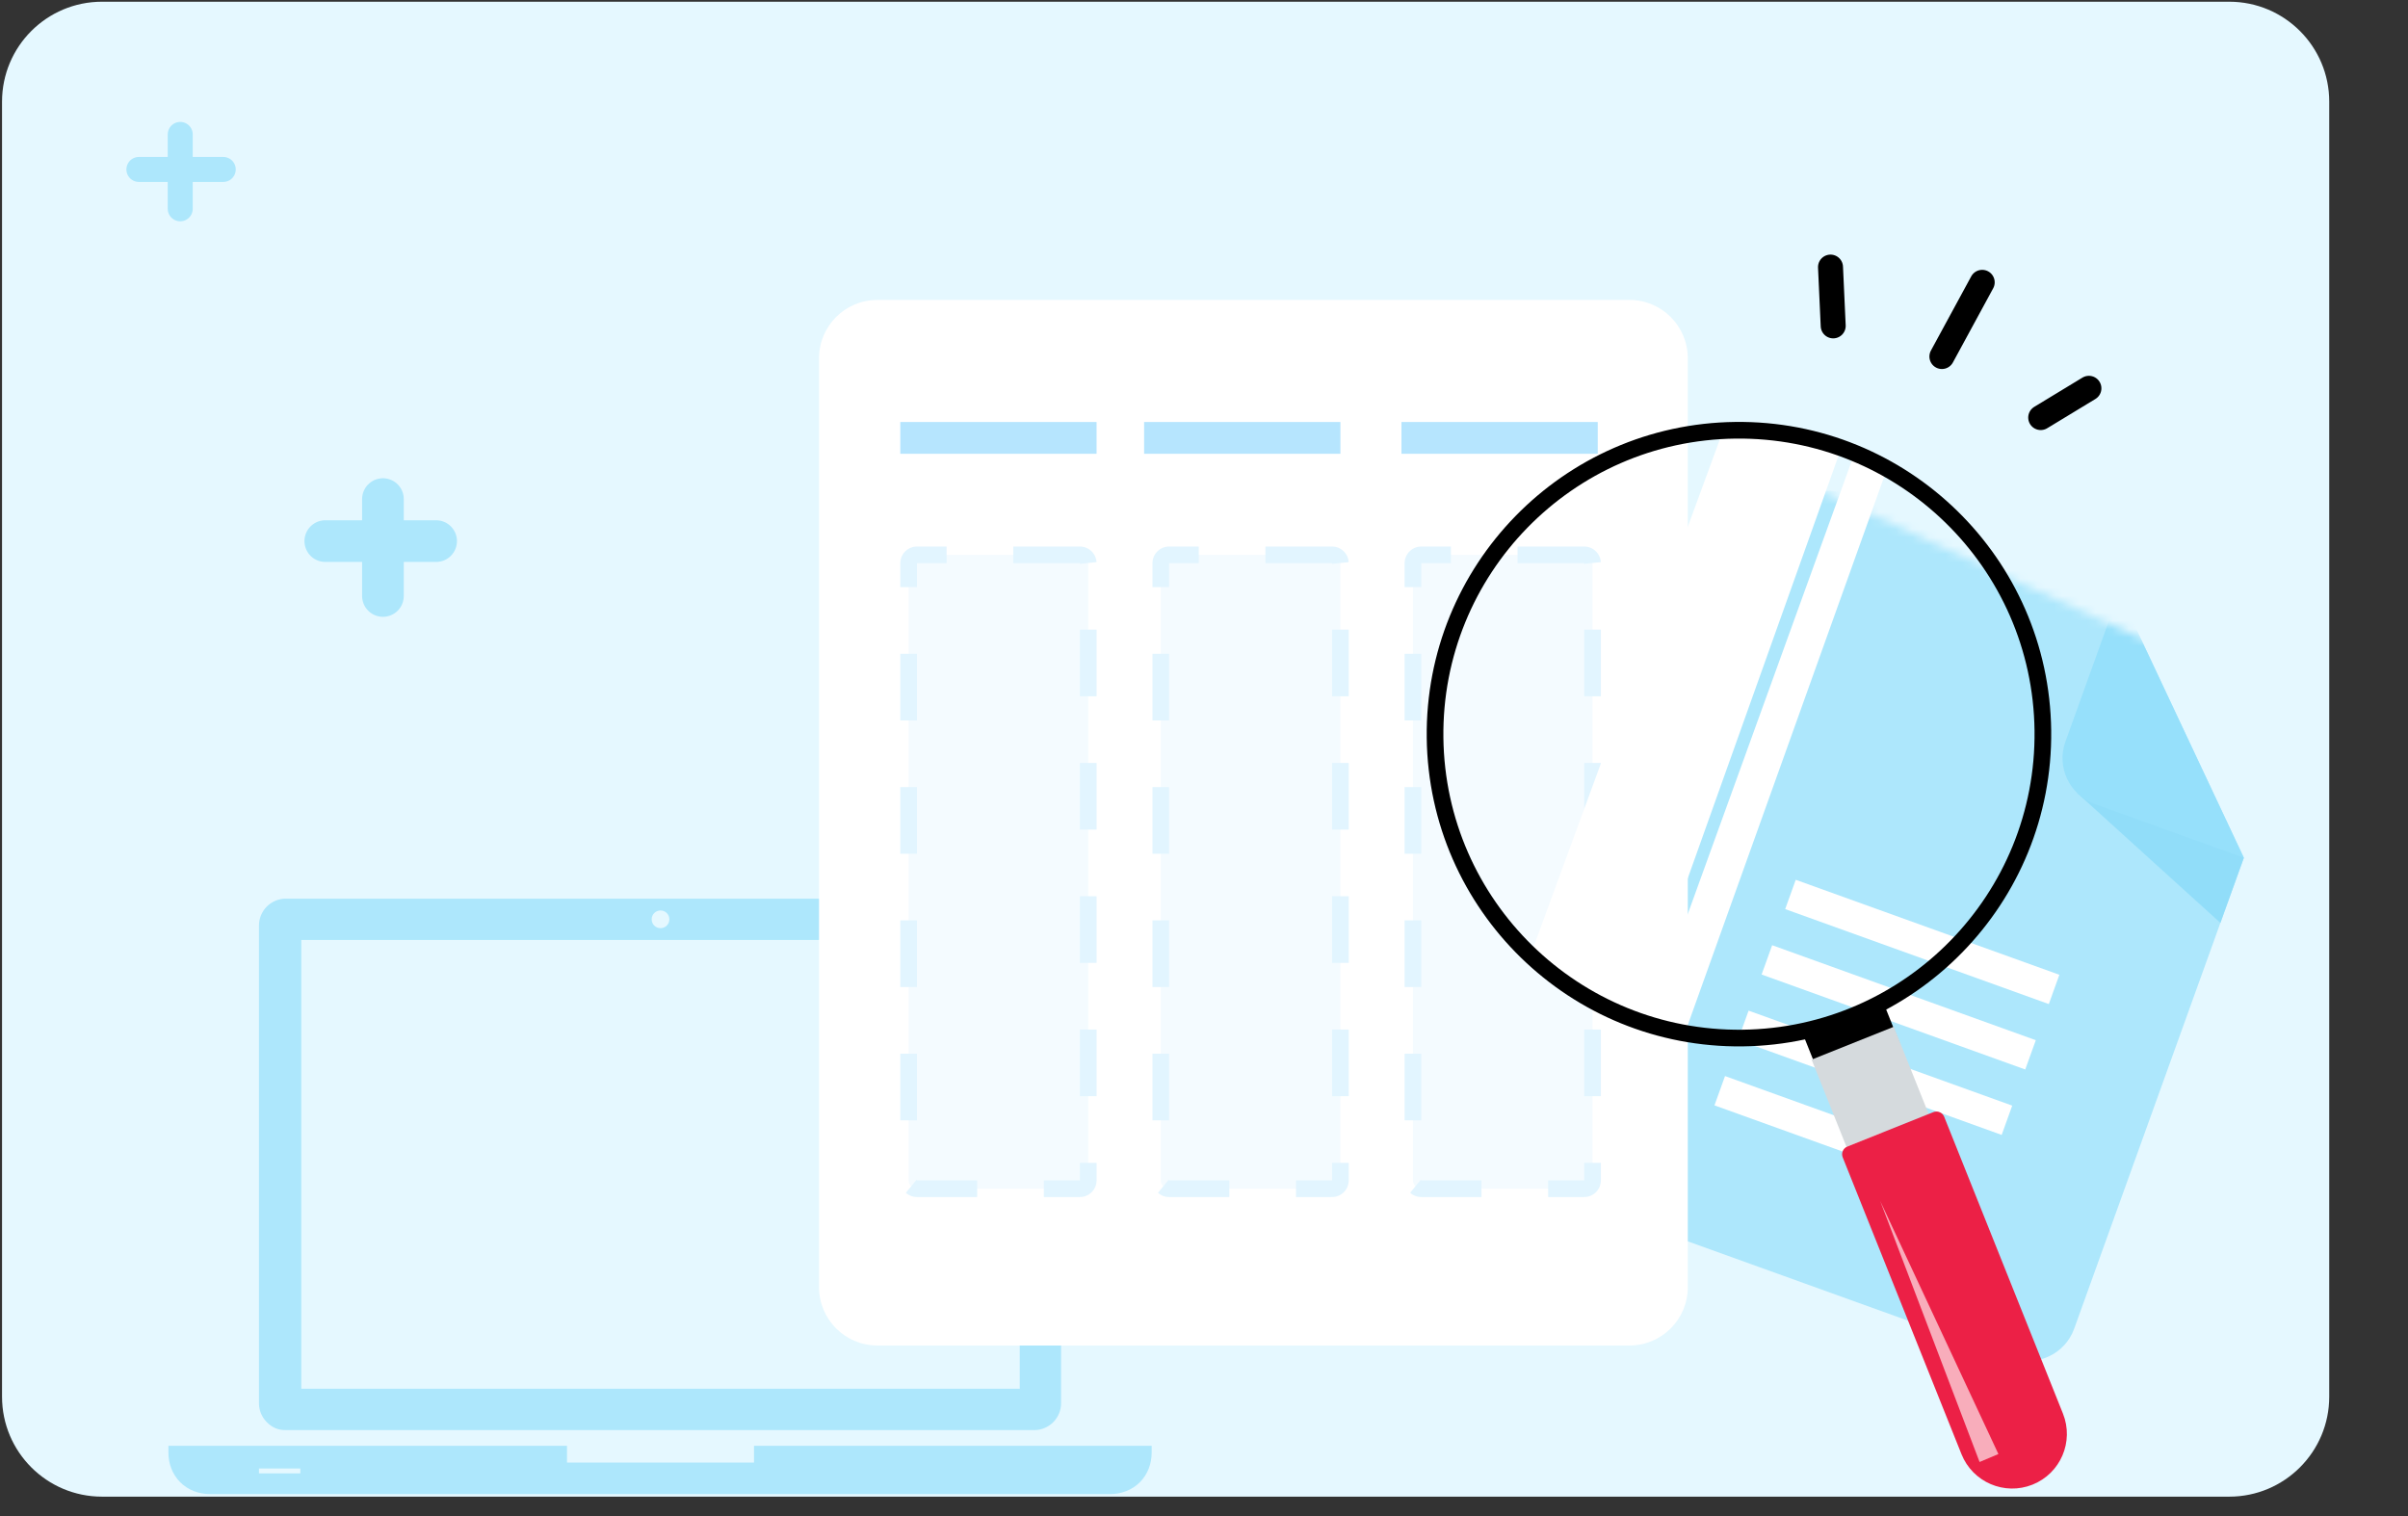 <svg width="289" height="182" viewBox="0 0 289 182" fill="none" xmlns="http://www.w3.org/2000/svg">
<rect x="0" y="0" width="289" height="182" fill="#333333" stroke="none"/>
<path d="M267.547 0.206H12.244C5.616 0.206 0.244 5.579 0.244 12.206V167.632C0.244 174.259 5.616 179.632 12.244 179.632H267.547C274.174 179.632 279.547 174.259 279.547 167.632V12.206C279.547 5.579 274.174 0.206 267.547 0.206Z" fill="#E5F8FF"/>
<path d="M233.061 42.791L237.897 33.887" stroke="black" stroke-width="3" stroke-linecap="round"/>
<path d="M220.015 39.111L219.692 32.058" stroke="black" stroke-width="3" stroke-linecap="round"/>
<path d="M244.92 50.116L250.703 46.606" stroke="black" stroke-width="3" stroke-linecap="round"/>
<mask id="mask0_979_592" style="mask-type:luminance" maskUnits="userSpaceOnUse" x="168" y="53" width="121" height="121">
<path d="M288.637 91.196L206.133 53.262L168.199 135.766L250.703 173.7L288.637 91.196Z" fill="white"/>
</mask>
<g mask="url(#mask0_979_592)">
<path d="M269.3 102.95L248.934 159.479C247.838 162.519 244.485 164.094 241.447 162.999L190.579 144.672C187.539 143.576 185.963 140.225 187.059 137.186L213.873 62.762C214.968 59.721 218.319 58.146 221.36 59.241L254.331 71.121L269.3 102.95Z" fill="#ADE7FC"/>
<path d="M247.158 116.996L215.518 105.595L214.252 109.112L245.892 120.511L247.158 116.996Z" fill="white"/>
<path d="M244.33 124.848L212.689 113.447L211.422 116.964L243.063 128.363L244.33 124.848Z" fill="white"/>
<path d="M241.5 132.7L209.86 121.3L208.594 124.816L240.234 136.215L241.5 132.7Z" fill="white"/>
<path d="M229.533 137.259L207.031 129.152L205.764 132.668L228.266 140.775L229.533 137.259Z" fill="white"/>
<path d="M249.276 95.162L266.484 110.767L269.3 102.95L259.063 95.44L249.276 95.162Z" fill="#91DDF9"/>
<path d="M269.3 102.95L251.404 96.503C248.364 95.407 246.788 92.056 247.884 89.016L254.331 71.12L269.3 102.95Z" fill="#96E0FB"/>
</g>
<path d="M90.495 173.534V175.543H68.051V173.534H20.213V174.36C20.213 175.661 20.685 176.959 21.631 177.905C22.576 178.849 23.876 179.323 25.176 179.323H133.256C134.557 179.323 135.855 178.851 136.801 177.905C137.745 176.961 138.219 175.661 138.219 174.36V173.534H90.495ZM36.042 176.841H31.081V176.251H36.042V176.841Z" fill="#ADE7FC"/>
<path d="M34.269 171.643H124.158C124.984 171.643 125.813 171.289 126.403 170.699C126.993 170.109 127.347 169.281 127.347 168.455V111.047C127.347 110.221 126.993 109.393 126.403 108.803C125.813 108.213 124.984 107.859 124.158 107.859H34.269C33.443 107.859 32.615 108.213 32.025 108.803C31.435 109.393 31.081 110.221 31.081 111.047V168.453C31.081 169.279 31.435 170.107 32.025 170.697C32.733 171.408 33.443 171.643 34.269 171.643ZM79.273 109.277C79.863 109.277 80.335 109.749 80.335 110.339C80.335 110.929 79.863 111.401 79.273 111.401C78.683 111.401 78.211 110.929 78.211 110.339C78.211 109.749 78.683 109.277 79.273 109.277ZM36.16 112.82H122.389V166.683H36.16V112.82Z" fill="#ADE7FC"/>
<path d="M195.563 35.999H105.296C101.43 35.999 98.296 39.133 98.296 42.999V154.49C98.296 158.356 101.43 161.49 105.296 161.49H195.563C199.429 161.49 202.563 158.356 202.563 154.49V42.999C202.563 39.133 199.429 35.999 195.563 35.999Z" fill="white"/>
<path d="M129.608 66.596H110.05C109.498 66.596 109.05 67.044 109.05 67.596V141.673C109.05 142.226 109.498 142.673 110.05 142.673H129.608C130.161 142.673 130.608 142.226 130.608 141.673V67.596C130.608 67.044 130.161 66.596 129.608 66.596Z" fill="#F4FBFF" stroke="#E2F5FF" stroke-width="2" stroke-dasharray="8 8"/>
<path d="M159.87 66.596H140.312C139.76 66.596 139.312 67.044 139.312 67.596V141.673C139.312 142.226 139.76 142.673 140.312 142.673H159.87C160.422 142.673 160.87 142.226 160.87 141.673V67.596C160.87 67.044 160.422 66.596 159.87 66.596Z" fill="#F4FBFF" stroke="#E2F5FF" stroke-width="2" stroke-dasharray="8 8"/>
<path d="M190.133 66.596H170.575C170.023 66.596 169.575 67.044 169.575 67.596V141.673C169.575 142.226 170.023 142.673 170.575 142.673H190.133C190.685 142.673 191.133 142.226 191.133 141.673V67.596C191.133 67.044 190.685 66.596 190.133 66.596Z" fill="#F4FBFF" stroke="#E2F5FF" stroke-width="2" stroke-dasharray="8 8"/>
<path d="M131.608 50.651H108.05V54.465H131.608V50.651Z" fill="#B6E5FE"/>
<path d="M160.87 50.651H137.312V54.465H160.87V50.651Z" fill="#B6E5FE"/>
<path d="M191.757 50.651H168.199V54.465H191.757V50.651Z" fill="#B6E5FE"/>
<path d="M206.85 51.547L213.797 51.465L220.942 53.89L196.774 121.631L189.806 119.517L183.312 115.662L206.85 51.547Z" fill="white"/>
<path d="M222.423 54.811L224.602 55.669L226.379 56.531L201.915 124.827L199.439 124.316L197.848 122.731L222.423 54.811Z" fill="white"/>
<path d="M225.822 119.791L216.189 123.646L218.374 129.106L228.007 125.251L225.822 119.791Z" fill="black"/>
<path d="M227.282 123.236L217.424 127.181L221.614 137.652L231.472 133.707L227.282 123.236Z" fill="#D5DADD"/>
<path d="M221.157 138.911C220.951 138.399 221.201 137.817 221.714 137.611L232.034 133.482C232.546 133.277 233.128 133.526 233.334 134.039L247.589 169.664C248.935 173.027 247.3 176.844 243.937 178.189C240.575 179.535 236.758 177.9 235.412 174.537L221.157 138.911Z" fill="#EC2046"/>
<path opacity="0.63" d="M237.583 175.473L225.655 144.146L239.841 174.517L237.583 175.473Z" fill="white"/>
<path d="M45.959 59.9V71.532" stroke="#ADE7FC" stroke-width="5" stroke-linecap="round"/>
<path d="M39.04 64.944H52.342" stroke="#ADE7FC" stroke-width="5" stroke-linecap="round"/>
<path d="M21.631 16.135V25.059" stroke="#ADE7FC" stroke-width="3" stroke-linecap="round"/>
<path d="M16.671 20.337H26.793" stroke="#ADE7FC" stroke-width="3" stroke-linecap="round"/>
<path d="M209.137 124.589C229.281 124.349 245.416 107.826 245.177 87.682C244.938 67.539 228.415 51.403 208.271 51.642C188.127 51.881 171.992 68.405 172.231 88.548C172.47 108.692 188.993 124.828 209.137 124.589Z" stroke="black" stroke-width="2"/>
</svg>
